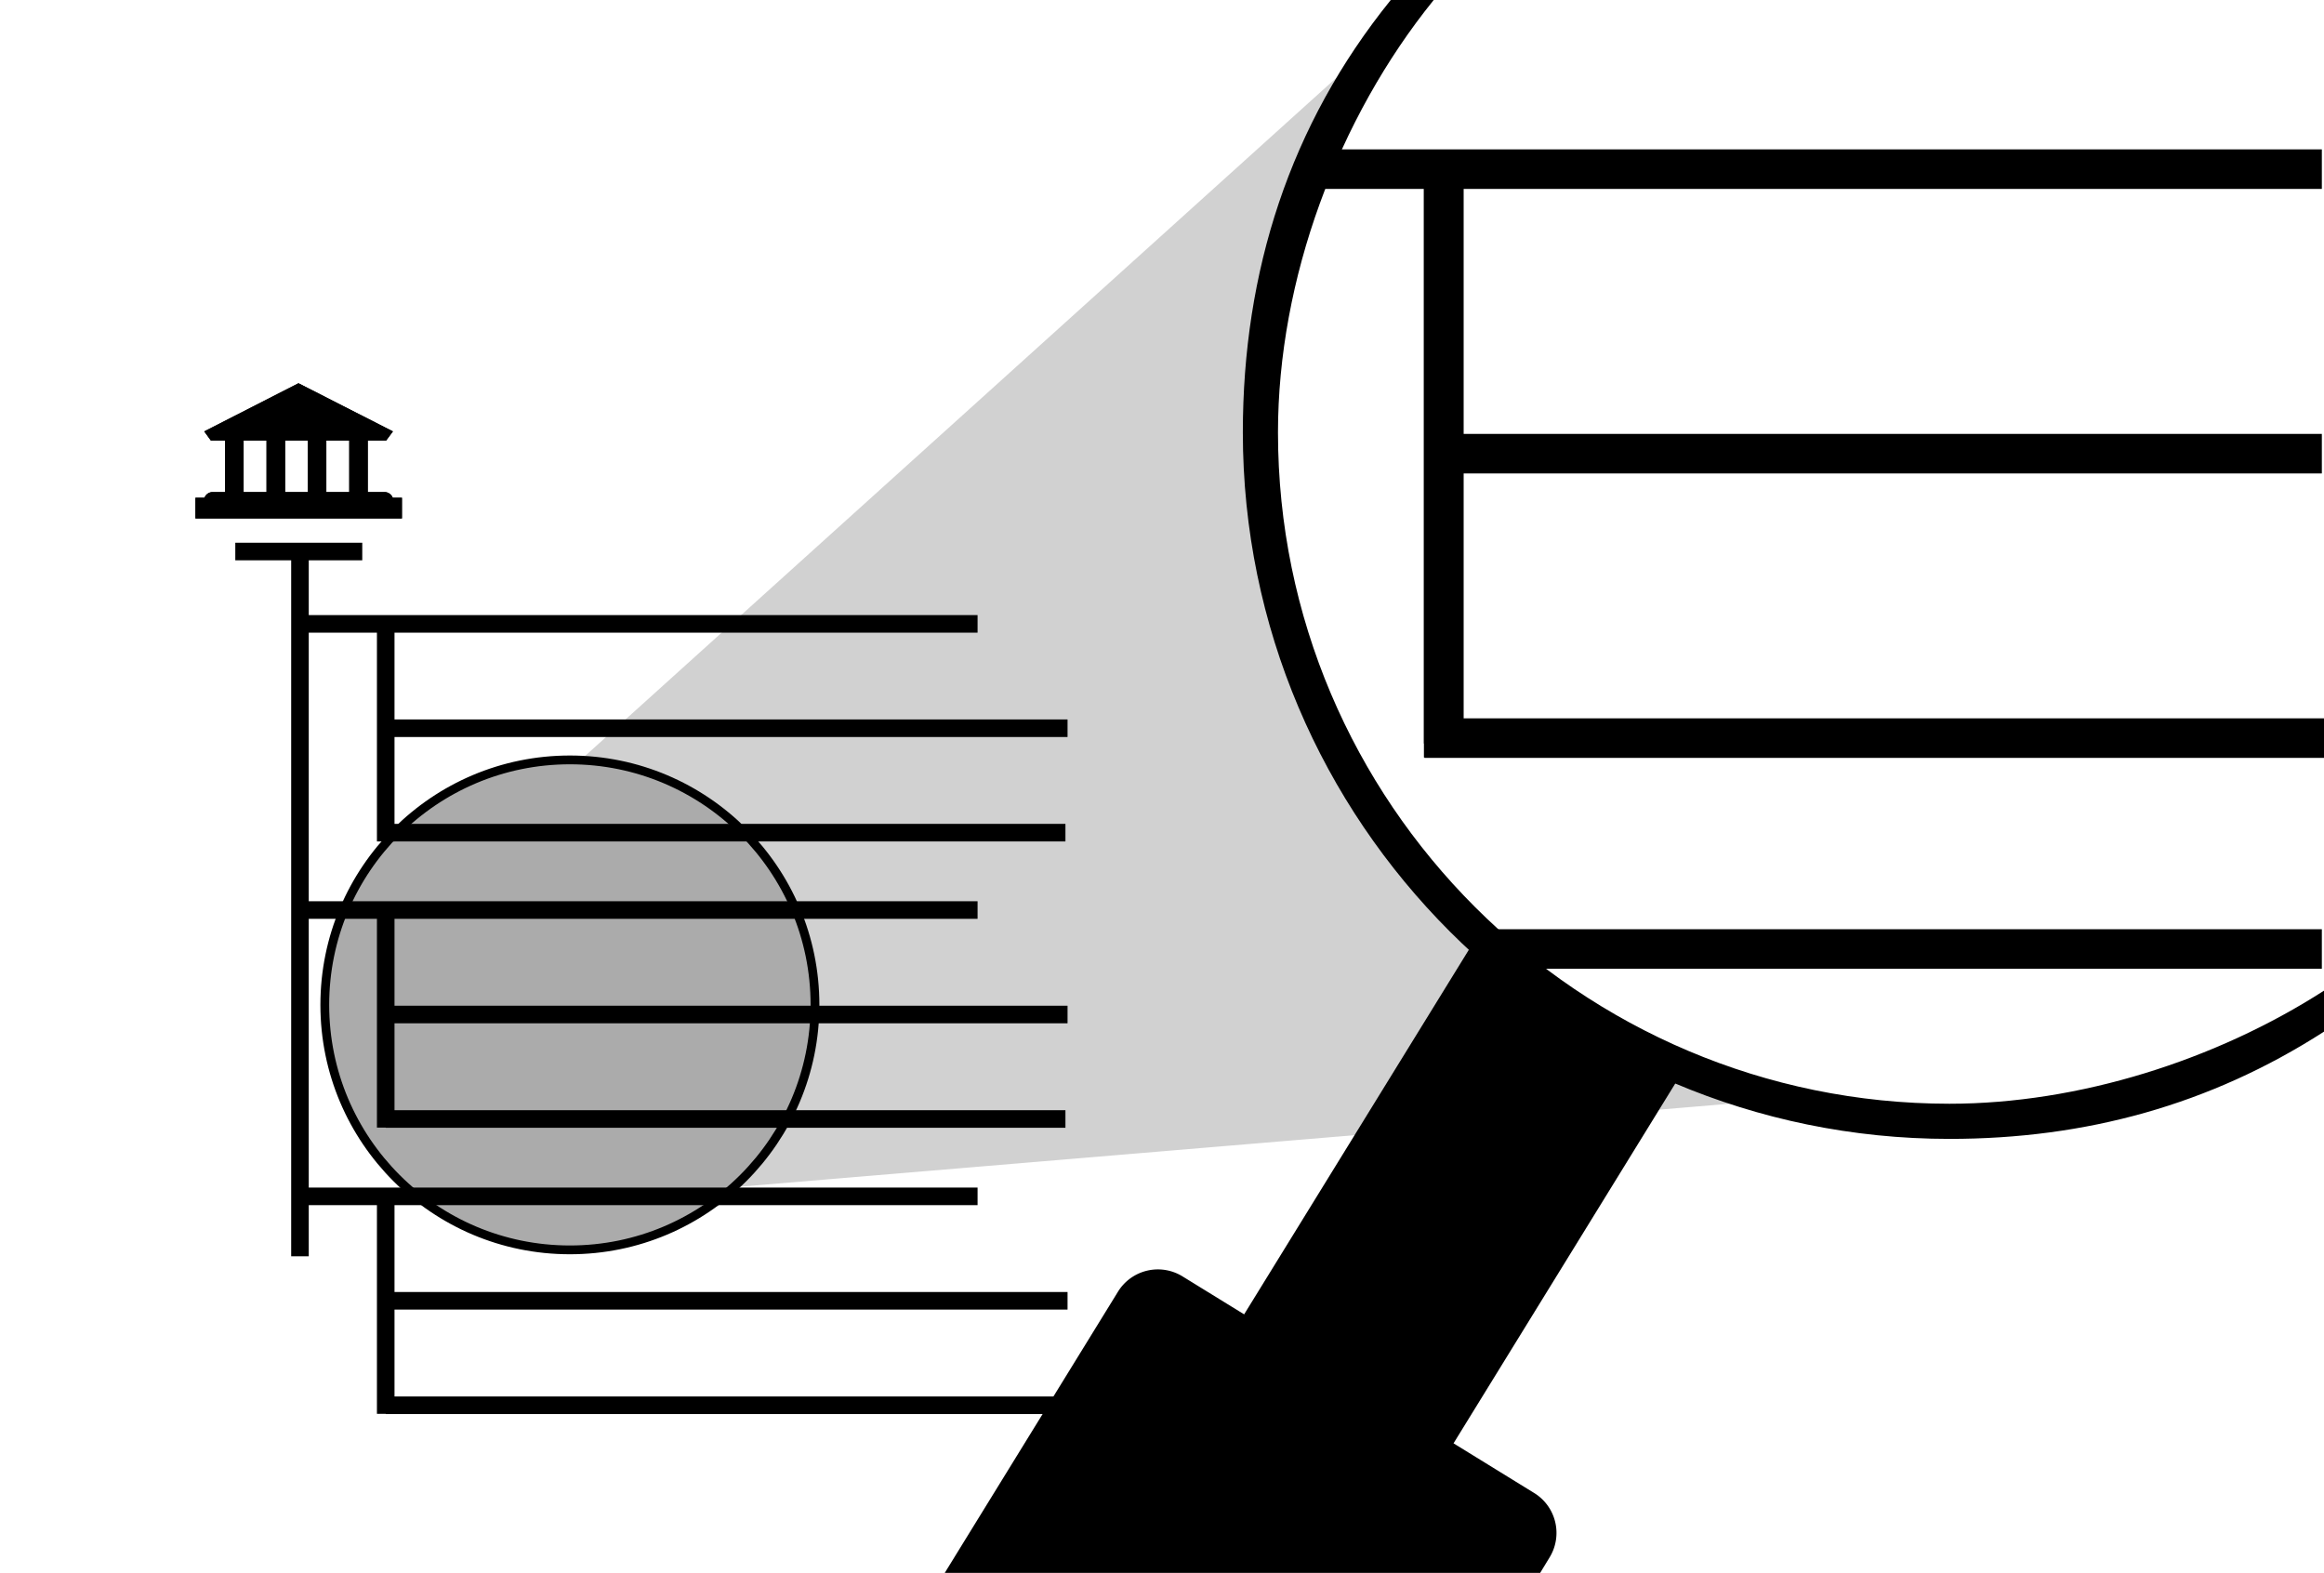 <svg id="svg2" xmlns="http://www.w3.org/2000/svg" viewBox="0 0 529 358"><defs><style>.cls-1,.cls-2,.cls-3{fill:none;}.cls-2,.cls-3,.cls-5{stroke:#000;}.cls-2{stroke-width:4px;}.cls-3{stroke-width:9px;}.cls-4{fill-opacity:0.18;}.cls-5{fill-opacity:0.33;stroke-linecap:round;stroke-linejoin:round;stroke-width:2px;}</style></defs><title>explorer</title><rect class="cls-1" width="528.51" height="358"/><g id="g4883"><path id="path4885" d="M89.44,98.19,68,87.26h-.12L46.49,98.19,48,100.27h39.9Z"/><path id="path4887" d="M48.32,112a2,2,0,0,0-1.88,1.7H89.5a2,2,0,0,0-1.88-1.7Z"/><path id="rect4889" d="M51.1,113.29H91.49V118h-47v-4.71Z"/><path id="rect4891" d="M62.77,98.36h2.12v14.5H60.67V98.36Z"/><path id="rect4893" d="M53.35,98.36h2.1v14.5h-4.2V98.36Z"/><path id="rect4895" d="M72.18,98.36h2.1v14.5h-4.2V98.36Z"/><path id="rect4897" d="M81.61,98.36h2.1v14.5H79.5V98.36Z"/></g><g id="g4963"><path id="path4965" d="M89.44,98.19,68,87.26h-.12L46.49,98.19,48,100.27h39.9Z"/><path id="path4967" d="M48.32,112a2,2,0,0,0-1.88,1.7H89.5a2,2,0,0,0-1.88-1.7Z"/><path id="rect4969" d="M51.1,113.29H91.49V118h-47v-4.71Z"/><path id="rect4971" d="M62.77,98.36h2.12v14.5H60.67V98.36Z"/><path id="rect4973" d="M53.35,98.36h2.1v14.5h-4.2V98.36Z"/><path id="rect4975" d="M72.18,98.36h2.1v14.5h-4.2V98.36Z"/><path id="rect4977" d="M81.61,98.36h2.1v14.5H79.5V98.36Z"/></g><g id="g4847"><path id="path4849" class="cls-2" d="M53.56,125.53h28.9"/><path id="path4851" class="cls-2" d="M68.28,125.13V285.94"/><g id="g4853"><path id="path4855" class="cls-2" d="M67.79,142H222.52"/><path id="path4857" class="cls-2" d="M87.8,142v49.52"/><path id="path4859" class="cls-2" d="M88.24,165.75H243"/><path id="path4861" class="cls-2" d="M87.8,189.52H242.52"/></g><g id="g4863"><path id="path4865" class="cls-2" d="M67.79,207.13H222.52"/><path id="path4867" class="cls-2" d="M87.8,207.13v49.52"/><path id="path4869" class="cls-2" d="M88.24,230.91H243"/><path id="path4871" class="cls-2" d="M87.8,254.69H242.52"/></g><g id="g4873"><path id="path4875" class="cls-2" d="M67.79,272.3H222.52"/><path id="path4877" class="cls-2" d="M87.8,272.3v49.5"/><path id="path4879" class="cls-2" d="M88.24,296.07H243"/><path id="path4881" class="cls-2" d="M87.8,319.85H242.52"/></g></g><g id="layer1"><path d="M326.35,0C304.5,27,290.9,63.62,290.9,98.43c0,84.25,68.57,152.79,152.86,152.79,29.41,0,60.62-9.91,85.24-25.74v9.33c-25.92,16.67-54.29,24.41-85.24,24.41-88.7,0-160.86-72.13-160.86-160.79,0-36.63,10.68-70,33.67-98.43"/><path id="path5650" class="cls-3" d="M297.77,38.5H528.51"/><path id="path5652" class="cls-3" d="M328.62,41.67V172.4"/><path id="path5654" class="cls-3" d="M324.23,103.26H528.51"/><path id="path5656" class="cls-3" d="M324.23,168H529"/><path id="path5658" class="cls-3" d="M338,216H528.51"/><path id="path5664" class="cls-3" d="M328.62,38.5V169.23"/><path id="path5672" class="cls-4" d="M314.38,8.51,133.09,172.14l2.18.57C161.44,175.2,183.94,197.35,186,228c0,15.15-5.54,29.95-16.44,40.47l-1,1.62,249-20.87c-76.88-9-131.3-75-131.35-152.42A152.61,152.61,0,0,1,314.38,8.51Z"/><g id="g5702"><path id="rect5695" d="M334.9,215.28l-56.67,91.93,5.87,3.61L320,333l5.87,3.61,56-90.87a152.68,152.68,0,0,1-47-30.42Z"/><path id="rect5697" d="M215.05,358l39.43-64a10.67,10.67,0,0,1,14.68-3.49l80.06,49.31a10.67,10.67,0,0,1,3.49,14.68L350.58,358"/></g><ellipse id="path4340" class="cls-5" cx="129.72" cy="228.72" rx="55.79" ry="55.76"/></g></svg>